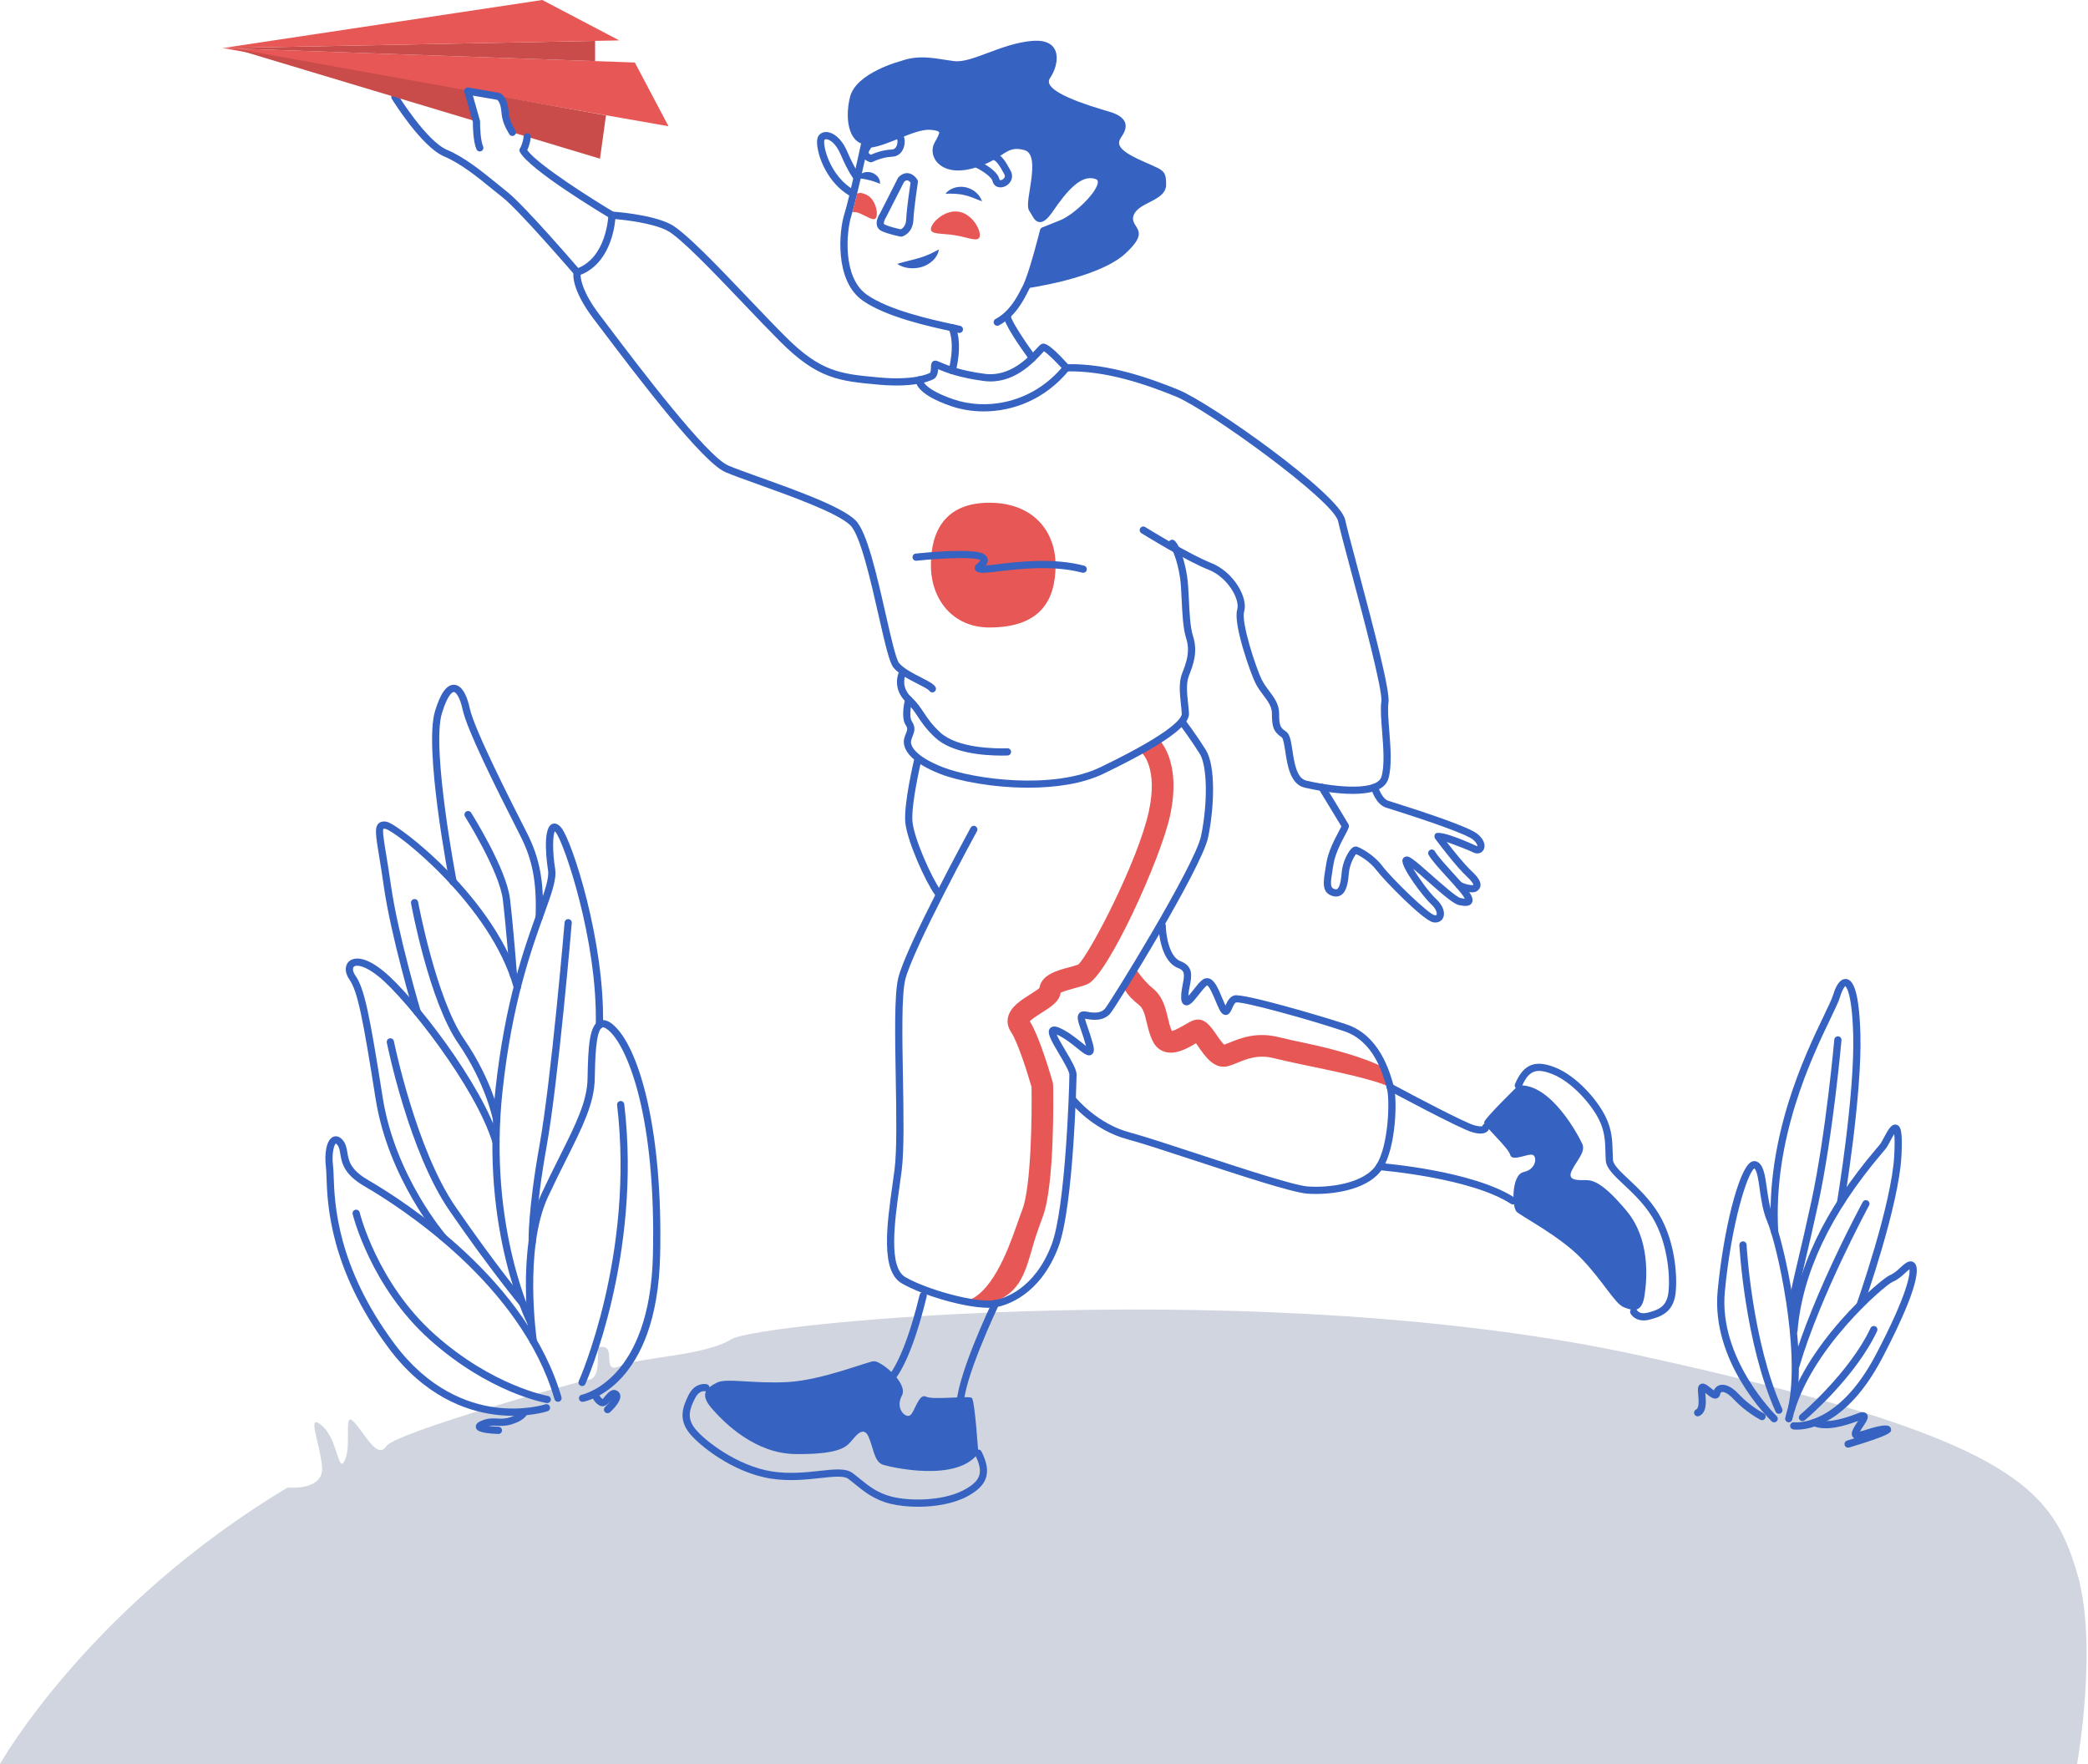 <svg width="567" height="479" viewBox="0 0 567 479" fill="none" xmlns="http://www.w3.org/2000/svg">
<path d="M564.039 427.146C569.827 446.551 564.039 479 564.039 479H0C0 479 23.932 436.4 78.079 403.939C78.079 403.939 88.073 404.938 87.45 398.226C86.824 391.512 83.077 383.396 87.45 387.141C91.822 390.888 91.822 400.684 93.695 396.41C95.569 392.135 93.07 382.748 96.195 386.192C99.316 389.638 102.44 396.337 104.939 392.675C107.437 389.014 156.16 375.278 159.905 374.654C163.653 374.03 161.682 366.022 162.73 365.823C168.026 364.82 162.767 373.406 168.52 370.907C174.272 368.411 191.138 368.254 198.633 363.648C206.129 359.046 344.173 345.934 445.364 368.099C546.553 390.264 557.118 403.939 564.039 427.146Z" fill="#D0D5DF"/>
<path d="M254.65 243.339C254.345 243.339 254.044 243.199 253.852 242.931C251.205 239.222 246.343 228.37 245.842 223.363C245.342 218.36 248.192 206.406 248.312 205.901C248.436 205.375 248.955 205.057 249.491 205.177C250.018 205.302 250.343 205.831 250.216 206.357C250.188 206.479 247.323 218.494 247.79 223.167C248.257 227.817 252.972 238.327 255.448 241.79C255.76 242.233 255.661 242.842 255.219 243.158C255.045 243.281 254.847 243.339 254.65 243.339Z" fill="#3662C1"/>
<path d="M282.194 268.869V268.876V268.869ZM268.561 353.879L262.117 353.414C269.104 351.544 273.436 340.296 276.141 332.566C276.648 331.119 277.133 329.732 277.622 328.461C280.031 322.184 280.243 302.66 280.116 295.158C279.105 291.621 276.418 283.018 274.535 280.215C273.715 279.001 273.434 277.643 273.718 276.295C274.315 273.456 277.211 271.624 279.764 270.007C280.581 269.491 281.761 268.744 282.253 268.288C282.825 264.666 287.045 263.536 290.166 262.701C291.144 262.437 292.072 262.189 292.812 261.915C295.841 259.132 309.085 233.801 311.998 220.202C314.458 208.711 310.292 204.667 310.248 204.626L314.071 200.166C314.786 200.761 320.96 206.422 317.742 221.433C315.241 233.105 300.758 265.05 295.24 267.275C294.135 267.718 292.889 268.054 291.685 268.374C290.543 268.682 288.711 269.172 288.016 269.606C287.652 271.97 285.342 273.431 282.908 274.97C281.954 275.573 280.295 276.625 279.654 277.317C282.426 281.804 285.52 292.671 285.875 293.929L285.983 294.666C286.036 297.434 286.413 321.954 283.107 330.566C282.639 331.787 282.172 333.119 281.687 334.504C278.657 343.161 278.547 351.202 268.561 353.879Z" fill="#E75755"/>
<path d="M377.542 295.24C372.911 292.963 360.891 290.611 353.696 289.084C350.619 288.433 347.961 287.87 345.969 287.361C341.705 286.274 338.751 287.476 336.142 288.539C335.187 288.928 334.285 289.295 333.376 289.525C329.719 290.433 327.238 286.847 325.434 284.221C325.243 283.944 325.011 283.606 324.786 283.293C324.766 283.301 324.748 283.313 324.731 283.322C322.443 284.659 319.31 286.485 316.349 285.618C314.939 285.203 313.818 284.252 313.105 282.86C312.202 281.095 311.772 279.269 311.393 277.656C310.839 275.305 310.44 273.816 309.283 272.891C305.293 269.699 305.305 268.197 305.217 267.737L308.216 262.849C308.223 262.873 310.627 266.442 312.954 268.302C315.751 270.542 316.474 273.604 317.112 276.31C317.419 277.624 317.714 278.868 318.221 279.947C319.151 279.778 321.016 278.689 321.768 278.249C322.847 277.618 323.627 277.165 324.45 276.961C327.094 276.295 328.723 278.635 330.275 280.892C330.831 281.702 331.807 283.122 332.434 283.678C332.86 283.531 333.366 283.327 333.922 283.098C336.856 281.903 341.28 280.096 347.425 281.67C349.298 282.146 351.901 282.698 354.915 283.337C362.832 285.016 370.459 287.231 375.746 289.828L377.542 295.24Z" fill="#E75755"/>
<path d="M410.836 327.064C410.654 327.064 410.466 327.012 410.3 326.906C399.381 319.782 374.774 317.778 374.528 317.756C373.988 317.716 373.586 317.244 373.628 316.705C373.672 316.167 374.156 315.726 374.68 315.807C375.711 315.888 400.029 317.87 411.371 325.265C411.826 325.56 411.951 326.167 411.656 326.62C411.469 326.907 411.154 327.064 410.836 327.064Z" fill="#3662C1"/>
<path d="M402.513 306.009V306.011V306.009ZM402.048 307.816C401.417 307.816 400.668 307.691 399.796 307.443C396.306 306.445 377.862 296.523 377.078 296.102C376.601 295.845 376.423 295.252 376.68 294.773C376.937 294.3 377.536 294.124 378.008 294.376C384.58 297.917 397.702 304.808 400.335 305.559C401.806 305.978 402.381 305.848 402.538 305.791C402.636 305.355 403.027 305.032 403.492 305.032C404.033 305.032 404.471 305.47 404.471 306.011C404.471 306.393 404.286 306.939 403.766 307.329C403.336 307.654 402.766 307.816 402.048 307.816Z" fill="#3662C1"/>
<path d="M412.305 294.749C412.305 294.749 403.002 303.807 403.002 304.788C403.002 305.767 409.611 311.641 410.102 313.599C410.59 315.56 414.998 313.11 416.221 313.599C417.447 314.089 417.202 317.518 413.774 318.25C410.347 318.986 410.59 327.8 411.816 329.024C413.04 330.246 423.566 335.633 429.441 341.753C435.317 347.873 438.499 353.992 440.947 354.973C443.396 355.952 445.844 356.686 446.58 351.789C447.312 346.894 448.047 336.367 441.681 328.779C435.317 321.19 432.625 320.455 430.666 320.455C428.708 320.455 425.524 320.7 426.75 318.007C427.974 315.313 430.666 312.866 429.687 310.662C428.708 308.458 421.119 294.015 412.305 294.749Z" fill="#3662C1"/>
<path d="M446.328 358.56C444.311 358.56 443.141 357.388 442.765 356.634C442.524 356.15 442.718 355.563 443.202 355.32C443.687 355.083 444.262 355.273 444.51 355.743C444.586 355.881 445.256 356.98 447.32 356.47C450.132 355.768 452.332 354.963 452.961 351.61C453.666 347.84 453.137 337.784 448.682 330.514C446.421 326.823 443.379 323.97 440.938 321.676C438.293 319.192 436.203 317.232 436.054 315.137C436 314.38 435.982 313.611 435.961 312.823C435.895 310.087 435.824 307.255 434.196 304C431.985 299.575 426.714 293.779 421.726 291.738C417.146 289.866 415.078 290.69 413.208 295.13C412.995 295.625 412.425 295.859 411.925 295.652C411.428 295.443 411.193 294.868 411.404 294.369C413.692 288.933 416.901 287.65 422.469 289.926C428.086 292.225 433.608 298.442 435.948 303.124C437.771 306.771 437.848 309.962 437.918 312.775C437.938 313.531 437.957 314.272 438.009 314.999C438.102 316.326 440.038 318.144 442.277 320.249C444.806 322.621 447.953 325.577 450.352 329.489C455.364 337.669 455.565 348.354 454.885 351.97C454.045 356.451 450.922 357.589 447.796 358.372C447.265 358.504 446.776 358.56 446.328 358.56Z" fill="#3662C1"/>
<path d="M272.054 205.174C267.247 205.174 258.541 204.54 253.983 200.321C251.529 198.049 250.322 196.229 249.258 194.626C248.339 193.24 247.544 192.045 246.092 190.689C242.331 187.173 243.878 183.093 243.948 182.923C244.144 182.417 244.713 182.174 245.217 182.37C245.718 182.567 245.965 183.134 245.772 183.634C245.725 183.758 244.664 186.674 247.431 189.256C249.049 190.77 249.943 192.117 250.888 193.543C251.942 195.13 253.034 196.77 255.315 198.884C260.019 203.24 270.451 203.292 273.552 203.192C274.095 203.169 274.545 203.601 274.558 204.142C274.573 204.683 274.149 205.133 273.608 205.15C273.157 205.164 272.634 205.174 272.054 205.174Z" fill="#3662C1"/>
<path d="M279.248 213.89C269.639 213.89 260.26 212.097 255.269 210.141C244.901 206.075 245.207 201.721 245.547 200.483C245.682 199.991 245.849 199.568 246.005 199.179C246.404 198.172 246.553 197.795 245.944 196.878C244.544 194.778 245.679 190.235 245.812 189.723C245.948 189.202 246.478 188.882 247.006 189.024C247.528 189.161 247.843 189.696 247.706 190.22C247.256 191.943 246.918 194.812 247.574 195.793C248.753 197.563 248.281 198.752 247.826 199.901C247.694 200.233 247.55 200.588 247.439 201.004C246.982 202.652 248.945 205.559 255.984 208.317C264.459 211.644 286.008 214.493 298.779 208.347C319.49 198.373 320.954 194.68 320.91 193.784C320.868 192.935 320.77 192.022 320.669 191.084C320.381 188.377 320.051 185.31 320.978 182.927C322.133 179.95 323.279 176.992 322.097 173.296C321.259 170.672 321.071 166.753 320.89 162.96C320.778 160.656 320.675 158.478 320.43 156.821C319.737 152.153 318.268 148.786 317.671 148.291C317.256 147.946 317.199 147.327 317.546 146.913C317.894 146.497 318.513 146.444 318.925 146.786C320.352 147.976 321.796 152.677 322.366 156.533C322.625 158.287 322.733 160.512 322.846 162.867C323.02 166.531 323.201 170.32 323.962 172.701C325.357 177.057 324.023 180.487 322.848 183.516C322.05 185.575 322.336 188.27 322.616 190.876C322.721 191.853 322.821 192.805 322.865 193.688C322.973 195.882 320.685 199.972 299.628 210.111C293.91 212.865 286.516 213.89 279.248 213.89Z" fill="#3662C1"/>
<path d="M367.355 215.578C362.362 215.578 356.832 214.462 354.314 213.886C350.381 212.986 349.595 207.821 349.022 204.052C348.811 202.667 348.493 200.577 348.105 200.249C345.765 198.69 345.392 197.322 345.392 193.738C345.392 191.881 344.328 190.466 343.099 188.828C342.34 187.816 341.555 186.773 340.926 185.515C339.557 182.776 334.809 169.397 335.967 165.538C336.772 162.84 333.488 156.763 328.076 154.653C322.197 152.362 310.447 145.089 309.95 144.78C309.49 144.496 309.348 143.892 309.634 143.432C309.921 142.972 310.53 142.835 310.983 143.116C311.103 143.19 323.074 150.603 328.786 152.828C334.959 155.234 338.992 162.253 337.844 166.098C337.005 168.891 340.957 181.2 342.678 184.638C343.226 185.738 343.958 186.711 344.665 187.651C345.983 189.409 347.35 191.23 347.35 193.738C347.35 197.077 347.676 197.61 349.199 198.624C350.285 199.348 350.569 201.198 350.958 203.756C351.474 207.149 352.116 211.375 354.75 211.977C363.81 214.055 374.049 214.603 375.137 210.91C376.045 207.824 375.652 202.919 375.307 198.59C375.059 195.447 374.82 192.478 375.105 190.486C375.532 187.497 369.975 166.684 366.652 154.25C365.039 148.211 363.766 143.441 363.367 141.539C362.19 135.957 327.993 111.212 319.236 107.644C311.69 104.572 300.441 100.551 289.606 100.861C289.317 100.889 289.036 100.751 288.844 100.534C286.911 98.367 284.444 95.942 283.48 95.382C283.328 95.545 283.097 95.793 282.883 96.022C280.543 98.548 275.082 104.465 267.257 103.466C260.507 102.607 256.593 101.036 254.745 100.247C254.714 101.025 254.577 101.993 253.874 102.697C253.825 102.746 253.773 102.788 253.717 102.825C253.549 102.934 249.539 105.441 238.567 104.449C227.921 103.481 222.058 102.947 211.85 92.741C208.999 89.891 205.674 86.401 202.152 82.706C193.946 74.1 184.648 64.346 181.096 62.569C177.038 60.541 169.728 59.723 167.099 59.486C166.808 62.574 165.303 71.609 157.654 74.636C157.671 75.848 158.197 79.439 162.891 85.579C163.579 86.48 164.453 87.635 165.472 88.979C173.372 99.423 191.876 123.885 197.75 126.402C199.647 127.214 202.796 128.343 206.438 129.65C216.336 133.201 228.655 137.621 232.331 141.297C235.436 144.401 238.115 156.213 240.483 166.634C241.864 172.726 243.296 179.028 244.142 180.042C245.405 181.56 248.01 182.886 250.102 183.951C252.229 185.033 253.46 185.684 253.996 186.491C254.297 186.941 254.175 187.549 253.725 187.85C253.277 188.144 252.667 188.028 252.366 187.576C252.087 187.157 250.494 186.347 249.214 185.696C246.962 184.548 244.158 183.123 242.637 181.298C241.544 179.983 240.437 175.276 238.572 167.068C236.494 157.918 233.65 145.387 230.945 142.682C227.58 139.315 214.978 134.796 205.775 131.493C202.104 130.176 198.932 129.038 196.978 128.201C190.629 125.479 172.581 101.623 163.908 90.161C162.892 88.819 162.023 87.667 161.333 86.768C154.869 78.314 155.666 74.144 155.776 73.696C155.858 73.373 156.099 73.112 156.411 73.006C164.786 70.165 165.209 58.519 165.212 58.402C165.221 58.137 165.336 57.885 165.533 57.706C165.73 57.526 165.983 57.442 166.255 57.452C166.675 57.479 176.632 58.149 181.97 60.817C185.832 62.746 194.849 72.206 203.57 81.355C207.084 85.04 210.401 88.521 213.237 91.356C222.942 101.062 228.222 101.542 238.744 102.499C248.008 103.344 251.894 101.579 252.553 101.236C252.782 100.903 252.794 100.22 252.8 99.757C252.809 99.207 252.827 97.925 253.996 97.925C254.305 97.925 254.571 98.039 255.206 98.313C256.826 99.013 260.617 100.648 267.504 101.523C274.319 102.382 279.312 96.994 281.446 94.691C282.146 93.937 282.444 93.624 282.774 93.458C283.342 93.174 284.385 92.652 290.002 98.892C301.033 98.691 312.368 102.732 319.975 105.832C328.796 109.425 363.828 134.236 365.281 141.136C365.671 142.986 366.94 147.734 368.546 153.743C373.458 172.146 377.49 187.632 377.044 190.764C376.79 192.539 377.019 195.403 377.26 198.435C377.617 202.932 378.025 208.029 377.013 211.463C376.08 214.635 371.944 215.578 367.355 215.578Z" fill="#3662C1"/>
<path d="M267.127 111.716C263.957 111.716 260.93 111.2 258.245 110.274C248.47 106.904 248.579 103.605 248.7 102.978C248.805 102.445 249.323 102.1 249.847 102.203C250.352 102.3 250.69 102.768 250.635 103.27C250.652 103.439 251.025 105.713 258.884 108.424C267.614 111.433 280.253 109.766 288.815 99.265C289.157 98.844 289.776 98.784 290.195 99.123C290.614 99.466 290.677 100.083 290.335 100.501C283.797 108.517 275.021 111.716 267.127 111.716Z" fill="#3662C1"/>
<path d="M181.531 34.273L60.434 13.057L172.392 16.975L181.531 34.273Z" fill="#E75755"/>
<path d="M161.599 16.597V11.1L60.434 13.058L161.599 16.597Z" fill="#C94C4A"/>
<path d="M168.16 10.972L147.259 7.9155e-05L60.434 13.057L168.16 10.972Z" fill="#E75755"/>
<path d="M156.727 74.912C156.451 74.912 156.179 74.797 155.986 74.571C155.836 74.398 140.98 57.14 136.538 53.648C135.634 52.94 134.688 52.167 133.703 51.366C129.712 48.112 125.191 44.423 120.602 42.479C114.514 39.898 106.734 27.391 106.406 26.859C106.122 26.399 106.264 25.795 106.726 25.511C107.18 25.227 107.787 25.367 108.073 25.831C108.151 25.954 115.851 38.336 121.366 40.675C126.211 42.731 130.849 46.511 134.94 49.847C135.916 50.642 136.853 51.408 137.745 52.11C142.338 55.718 156.852 72.579 157.467 73.294C157.822 73.705 157.775 74.322 157.366 74.675C157.18 74.834 156.953 74.912 156.727 74.912Z" fill="#3662C1"/>
<path d="M127.06 24.584L63.045 13.058L129.39 33.003L127.06 24.584Z" fill="#C94C4A"/>
<path d="M139.147 35.937L162.926 43.088L164.558 31.337L136.289 26.246C136.289 26.246 136.915 29.908 137.271 31.357C137.628 32.806 139.147 35.937 139.147 35.937Z" fill="#C94C4A"/>
<path d="M258.562 101.6C258.472 101.6 258.383 101.588 258.291 101.562C257.771 101.412 257.471 100.867 257.62 100.348C257.64 100.284 259.462 93.834 257.654 89.365C257.451 88.864 257.693 88.293 258.195 88.09C258.694 87.885 259.267 88.129 259.472 88.631C261.534 93.732 259.587 100.602 259.504 100.893C259.379 101.321 258.986 101.6 258.562 101.6Z" fill="#3662C1"/>
<path d="M280.367 98.186C280.064 98.186 279.767 98.046 279.574 97.784C276.897 94.1 272.434 87.648 272.604 85.835C272.657 85.296 273.167 84.888 273.673 84.954C274.211 85.005 274.606 85.483 274.556 86.021C274.623 87.037 278.035 92.331 281.158 96.633C281.474 97.071 281.381 97.683 280.942 98.001C280.768 98.126 280.566 98.186 280.367 98.186Z" fill="#3662C1"/>
<path d="M389.779 250.496C389.554 250.496 389.321 250.471 389.081 250.417C386.375 249.816 375.798 238.976 373.821 236.339C371.978 233.882 369.257 232.376 368.253 231.917C367.641 232.592 366.457 234.934 366.288 237.054C366.089 239.556 365.707 242.01 364.244 243.007C363.778 243.329 362.976 243.636 361.855 243.298C358.852 242.39 359.314 239.599 359.953 235.733L360.173 234.374C360.675 231.19 362.474 227.81 363.548 225.791C363.818 225.282 364.116 224.721 364.261 224.398C363.487 223.083 360.296 217.851 358.128 214.306C357.846 213.844 357.992 213.242 358.453 212.96C358.908 212.681 359.517 212.823 359.801 213.284C360.82 214.953 365.928 223.306 366.178 223.808C366.491 224.43 366.209 224.958 365.277 226.711C364.259 228.62 362.558 231.819 362.109 234.68L361.884 236.051C361.219 240.074 361.191 241.051 362.421 241.425C362.886 241.563 363.066 241.443 363.14 241.391C364.029 240.786 364.261 237.859 364.337 236.897C364.56 234.105 366.162 230.911 367.342 230.13C367.876 229.778 368.326 229.853 368.549 229.925C369.587 230.272 373.131 232.154 375.388 235.165C377.982 238.623 387.86 248.139 389.505 248.504C389.689 248.543 390.007 248.587 390.095 248.413C390.266 248.083 390.137 246.9 388.634 245.534C386.7 243.777 380.295 235.456 380.855 233.436C380.975 232.993 381.313 232.676 381.758 232.589C382.674 232.408 383.594 233.069 388.814 237.685C391.495 240.057 395.55 243.641 396.583 243.849C397.148 243.963 397.523 244.01 397.768 244.027C397.648 243.794 397.438 243.445 397.07 242.936C396.253 241.814 394.64 240.045 393.081 238.334C390.826 235.855 388.692 233.513 387.941 232.122C387.686 231.647 387.862 231.05 388.338 230.795C388.812 230.543 389.407 230.713 389.667 231.192C390.303 232.374 392.549 234.839 394.53 237.013C396.197 238.845 397.775 240.576 398.652 241.787C399.54 243.006 400.276 244.269 399.65 245.248C399.014 246.237 397.596 246.049 396.202 245.769C394.752 245.478 391.952 243.077 387.515 239.152C386.333 238.106 384.904 236.844 383.758 235.894C385.287 238.468 388.208 242.5 389.952 244.084C391.82 245.784 392.574 247.885 391.833 249.316C391.438 250.075 390.685 250.496 389.779 250.496Z" fill="#3662C1"/>
<path d="M399.687 242.309C398.319 242.309 396.599 241.686 395.722 241.193C395.252 240.927 395.084 240.329 395.351 239.857C395.617 239.385 396.216 239.219 396.687 239.485C397.944 240.195 399.65 240.455 400.023 240.322C400.064 240.276 400.094 240.237 400.101 240.225C400.087 240.227 400.06 239.642 398.236 237.934C395.576 235.444 391.407 229.998 389.733 227.769C389.462 227.407 389.445 226.777 389.738 226.428C390.913 225.017 400.894 229.685 400.992 229.734C401.099 229.788 401.165 229.79 401.187 229.788C401.205 229.722 401.219 228.992 399.935 227.94C398.387 226.674 389.67 223.473 376.615 219.376L376.382 219.303C373.616 218.434 372.444 214.505 372.319 214.058C372.175 213.537 372.476 212.998 372.997 212.851C373.53 212.709 374.059 213.01 374.206 213.529C374.468 214.456 375.476 216.966 376.967 217.437L377.202 217.509C386.877 220.544 398.89 224.555 401.175 226.425C403.347 228.202 403.405 229.933 402.795 230.877C402.233 231.744 401.131 231.991 400.118 231.486C399.109 230.982 395.357 229.49 392.851 228.628C394.746 231.08 397.641 234.695 399.575 236.504C401.345 238.166 402.084 239.314 402.045 240.342C402.01 241.226 401.4 241.715 401.166 241.901C400.801 242.192 400.279 242.309 399.687 242.309Z" fill="#3662C1"/>
<path d="M244.556 16.597C244.556 16.597 232.453 19.72 230.82 26.345C229.188 32.969 230.82 39.824 236.043 39.171C241.266 38.517 248.119 33.948 252.691 34.275C257.261 34.601 256.28 36.319 254.649 39.214C253.017 42.108 255.954 47.005 264.114 44.719C272.275 42.435 272.602 38.191 278.477 39.824C284.351 41.456 278.991 54.839 280.366 56.797C281.741 58.756 281.991 61.367 285.129 56.797C288.269 52.226 292.839 46.024 297.734 47.658C302.631 49.289 293.164 58.756 288.269 60.714L283.372 62.672C283.372 62.672 281.414 76.375 278.477 78.336C278.477 78.336 298.062 75.729 305.568 68.874C313.075 62.02 306.547 62.02 307.854 58.428C309.159 54.839 316.666 54.578 316.666 50.138C316.666 45.698 315.686 46.352 308.833 43.087C301.978 39.824 303.936 38.191 304.915 36.559C305.894 34.927 306.873 31.99 301.326 30.357C295.776 28.725 282.644 24.808 285.129 21.218C287.616 17.627 288.783 10.446 280.366 11.1C271.947 11.751 263.894 17.199 259.107 16.597C254.321 15.995 249.857 14.659 244.556 16.597Z" fill="#3662C1"/>
<path d="M235.364 38.465C235.35 38.478 235.337 38.492 235.323 38.507C235.335 38.492 235.35 38.478 235.364 38.465ZM235.323 38.507C235.323 38.507 235.323 38.509 235.321 38.509C235.323 38.509 235.323 38.507 235.323 38.507ZM235.321 38.509C235.321 38.51 235.321 38.51 235.318 38.51C235.321 38.51 235.321 38.51 235.321 38.509ZM260.525 90.417C260.449 90.417 260.373 90.409 260.297 90.39C259.74 90.256 258.991 90.094 258.09 89.896C252.392 88.653 240.536 86.067 234.222 81.586C226.495 76.104 227.895 62.476 229.28 58.131C230.602 53.981 233.8 39.104 233.83 38.953C233.886 38.695 234.045 38.47 234.27 38.328C234.495 38.187 234.767 38.147 235.022 38.208C235.34 38.287 235.516 38.292 235.604 38.296C235.702 38.246 235.81 38.213 235.923 38.199C238.147 37.92 240.801 36.845 243.368 35.802C246.792 34.413 250.037 33.096 252.759 33.297C254.257 33.404 256.061 33.688 256.734 34.938C257.441 36.255 256.59 37.763 255.513 39.675C254.998 40.587 255.126 41.74 255.828 42.633C257.189 44.374 260.188 44.802 263.851 43.777C267.183 42.844 269.179 41.554 270.78 40.516C273.105 39.014 274.939 37.825 278.737 38.881C283.436 40.186 282.36 46.91 281.574 51.819C281.309 53.483 280.942 55.76 281.18 56.255C281.429 56.605 281.652 56.999 281.863 57.37C282.068 57.732 282.377 58.278 282.536 58.376C282.494 58.342 283.004 58.159 284.322 56.242C287.073 52.236 292.194 44.771 298.044 46.729C299.319 47.154 300.043 48.069 300.078 49.303C300.193 53.173 292.919 59.908 288.632 61.622L284.202 63.394C283.61 65.753 281.065 75.668 279.332 78.809C279.241 78.974 279.132 79.192 279.001 79.449C277.908 81.589 275.639 86.043 271.26 88.346C270.787 88.598 270.195 88.415 269.939 87.937C269.688 87.456 269.87 86.865 270.35 86.614C274.175 84.599 276.258 80.519 277.254 78.558C277.398 78.279 277.519 78.043 277.617 77.863C279.425 74.591 282.389 62.559 282.421 62.439C282.496 62.131 282.715 61.881 283.008 61.763L287.904 59.805C291.67 58.298 298.2 52.012 298.12 49.362C298.114 49.097 298.053 48.796 297.426 48.586C293.518 47.284 289.592 52.029 285.936 57.351C284.438 59.531 283.38 60.344 282.375 60.313C281.254 60.266 280.673 59.242 280.159 58.335C279.98 58.019 279.787 57.679 279.564 57.358C278.894 56.404 279.129 54.697 279.641 51.509C280.308 47.33 281.226 41.605 278.214 40.768C275.264 39.944 274.05 40.732 271.843 42.161C270.131 43.268 267.998 44.648 264.378 45.663C257.972 47.458 255.182 44.988 254.284 43.842C253.094 42.321 252.903 40.316 253.795 38.732C254.396 37.667 255.204 36.231 255.008 35.864C254.984 35.819 254.702 35.401 252.619 35.25C250.343 35.083 247.167 36.373 244.105 37.616C241.491 38.676 238.791 39.772 236.361 40.117C236.138 40.211 235.915 40.259 235.553 40.254C234.835 43.573 232.32 55.036 231.147 58.726C229.928 62.547 228.602 75.198 235.354 79.99C241.343 84.239 252.938 86.768 258.508 87.984C259.424 88.183 260.188 88.349 260.752 88.486C261.277 88.611 261.604 89.14 261.475 89.666C261.37 90.116 260.968 90.417 260.525 90.417Z" fill="#3662C1"/>
<path d="M231.745 53.582C231.59 53.582 231.433 53.547 231.287 53.469C226.216 50.792 223.31 45.493 222.277 41.427C221.966 40.196 221.548 37.972 222.253 36.914C222.762 36.148 223.631 35.759 224.632 35.861C226.238 36.011 228.514 37.492 230.085 41.195C231.953 45.601 233.521 47.641 233.538 47.661C233.867 48.087 233.791 48.702 233.367 49.035C232.939 49.365 232.325 49.291 231.992 48.868C231.925 48.778 230.264 46.636 228.283 41.959C226.962 38.845 225.251 37.884 224.449 37.81C224.055 37.771 223.92 37.944 223.883 38.001C223.325 39.232 225.317 48.1 232.204 51.737C232.68 51.991 232.863 52.581 232.613 53.06C232.435 53.393 232.095 53.582 231.745 53.582Z" fill="#3662C1"/>
<path d="M271.672 50.882C271.498 50.882 271.327 50.865 271.158 50.829C270.32 50.65 269.726 50.052 269.523 49.183C269.261 48.038 266.811 46.396 265.156 45.595C264.671 45.36 264.466 44.773 264.701 44.288C264.939 43.801 265.523 43.598 266.01 43.831C266.815 44.222 270.867 46.288 271.432 48.741C271.468 48.892 271.508 48.9 271.566 48.912C271.85 48.978 272.372 48.768 272.665 48.378C272.91 48.051 272.927 47.698 272.712 47.297C271.442 44.913 270.55 43.569 269.466 43.287C268.942 43.151 268.627 42.617 268.762 42.093C268.899 41.571 269.43 41.249 269.958 41.393C271.923 41.902 273.104 43.865 274.442 46.376C275.017 47.455 274.941 48.613 274.231 49.556C273.608 50.38 272.614 50.882 271.672 50.882Z" fill="#3662C1"/>
<path d="M236.532 44.065C236.427 44.065 236.324 44.048 236.221 44.015C234.997 43.607 234.251 42.939 234.011 42.03C233.642 40.638 234.703 39.406 234.824 39.269C235.186 38.868 235.805 38.834 236.207 39.194C236.606 39.554 236.642 40.168 236.287 40.572C236.114 40.767 235.829 41.25 235.905 41.531C235.949 41.695 236.16 41.867 236.488 42.02C237.386 41.605 239.625 40.699 242.203 40.597C242.786 40.576 243.218 40.244 243.488 39.615C243.799 38.885 243.737 38.097 243.612 37.776C243.17 37.835 242.717 37.581 242.558 37.148C242.379 36.651 242.595 36.11 243.086 35.914C243.754 35.647 244.437 35.784 244.929 36.272C245.849 37.184 245.828 39 245.345 40.246C244.797 41.659 243.681 42.5 242.281 42.554C239.437 42.667 237.016 43.939 236.99 43.95C236.848 44.028 236.691 44.065 236.532 44.065Z" fill="#3662C1"/>
<path d="M238.981 49.902C237.635 49.393 236.817 49.086 235.951 48.896C235.525 48.788 235.087 48.69 234.575 48.607C234.057 48.513 233.491 48.455 232.766 48.262C233.484 47.006 235.021 46.47 236.472 46.806C237.907 47.167 239.076 48.428 238.981 49.902Z" fill="#3662C1"/>
<path d="M256.77 52.602C257.375 51.78 258.283 51.254 259.248 50.97C260.221 50.671 261.287 50.646 262.3 50.865C263.294 51.129 264.272 51.54 265.011 52.238C265.782 52.883 266.353 53.726 266.671 54.675C265.702 54.345 264.921 53.958 264.13 53.669C263.354 53.353 262.589 53.141 261.834 52.967C261.078 52.763 260.295 52.698 259.47 52.631C258.636 52.582 257.774 52.582 256.77 52.602Z" fill="#3662C1"/>
<path d="M245.501 49.393L240.678 58.871C240.3 59.458 239.914 60.349 240.031 60.767C240.043 60.816 240.063 60.885 240.225 60.961C241.556 61.59 243.842 62.104 244.62 62.267C245.039 62.069 246.01 61.408 246.082 59.573C246.191 56.871 247.024 51.139 247.259 49.574C247.051 49.325 246.72 49.011 246.378 48.972C246.103 48.944 245.825 49.081 245.501 49.393ZM244.699 64.262C244.637 64.262 244.574 64.257 244.512 64.245C244.378 64.219 241.225 63.599 239.388 62.733C238.751 62.431 238.32 61.932 238.141 61.286C237.743 59.844 238.781 58.197 238.994 57.882L243.828 48.366C243.871 48.278 243.928 48.197 243.994 48.128C245.009 47.081 245.981 46.956 246.613 47.027C248.137 47.21 249.033 48.669 249.129 48.833C249.244 49.027 249.286 49.254 249.254 49.477C249.242 49.548 248.159 56.68 248.04 59.651C247.892 63.384 245.078 64.196 244.958 64.228C244.873 64.252 244.785 64.262 244.699 64.262Z" fill="#3662C1"/>
<path d="M232.765 52.544C233.722 52.243 234.138 52.427 235.078 52.795C237.616 53.791 238.502 57.594 237.959 58.974C237.418 60.355 235.656 58.791 233.117 57.795C232.295 57.474 232.207 57.733 231.514 57.532L232.765 52.544Z" fill="#E75755"/>
<path d="M252.807 62.009C252.523 63.774 255.646 63.286 259.305 63.876C262.962 64.466 265.772 65.913 266.058 64.146C266.342 62.381 263.994 58.071 260.335 57.481C256.676 56.891 253.093 60.244 252.807 62.009Z" fill="#E75755"/>
<path d="M243.656 71.648C245.864 70.97 247.738 70.624 249.54 70.066C250.455 69.832 251.29 69.471 252.178 69.122C253.078 68.764 253.899 68.255 254.975 67.732C254.77 68.867 254.187 69.966 253.309 70.757C252.455 71.576 251.385 72.168 250.269 72.504C249.143 72.808 247.986 72.937 246.855 72.795C245.731 72.663 244.617 72.343 243.656 71.648Z" fill="#3662C1"/>
<path d="M286.636 153.451C286.636 162.804 282.72 170.388 268.669 170.388C258.747 170.388 252.787 162.804 252.787 153.451C252.787 144.097 256.769 136.514 268.669 136.514C280.412 136.514 286.636 144.097 286.636 153.451Z" fill="#E75755"/>
<path d="M266.937 155.541C266.826 155.541 266.721 155.539 266.623 155.534C266.068 155.506 265.037 155.451 264.748 154.601C264.477 153.801 265.133 153.241 265.61 152.834C265.788 152.682 266.134 152.386 266.259 152.2C266.231 152.183 266.183 152.142 266.114 152.095C264.841 151.204 256.349 151.481 248.874 152.266C248.342 152.322 247.856 151.931 247.801 151.393C247.743 150.856 248.134 150.374 248.673 150.318C251.333 150.039 264.722 148.737 267.235 150.489C267.877 150.937 268.219 151.476 268.248 152.092C268.276 152.67 268.018 153.154 267.683 153.553C268.496 153.493 269.605 153.36 270.901 153.206C276.56 152.528 286.028 151.397 294.395 153.608C294.917 153.747 295.228 154.283 295.09 154.807C294.953 155.33 294.422 155.642 293.892 155.504C285.891 153.385 276.653 154.489 271.131 155.15C269.267 155.374 267.866 155.541 266.937 155.541Z" fill="#3662C1"/>
<path d="M130.286 41.128C129.905 41.128 129.545 40.906 129.385 40.534C128.424 38.291 128.406 34.003 128.412 33.135L126.094 24.994C126.001 24.669 126.084 24.321 126.309 24.069C126.532 23.819 126.869 23.701 127.205 23.761L135.397 25.197C135.788 25.265 137.752 25.831 138.116 30.276C138.28 32.275 138.895 33.631 139.976 35.433C140.255 35.898 140.104 36.5 139.639 36.777C139.179 37.053 138.576 36.906 138.297 36.441C137.091 34.432 136.357 32.806 136.165 30.435C135.923 27.517 134.985 27.108 134.974 27.106L128.406 25.958L130.333 32.736C130.36 32.829 130.374 32.924 130.372 33.022C130.348 34.316 130.453 38.051 131.185 39.763C131.398 40.259 131.168 40.835 130.673 41.048C130.544 41.103 130.416 41.128 130.286 41.128Z" fill="#3662C1"/>
<path d="M166.19 59.408C166.017 59.408 165.847 59.364 165.689 59.27C163.457 57.941 143.81 46.137 141.176 41.267C141.005 40.955 141.018 40.574 141.213 40.276C141.218 40.266 142.009 38.98 142.177 37.057C142.224 36.518 142.714 36.115 143.237 36.166C143.774 36.212 144.173 36.687 144.126 37.226C143.988 38.834 143.495 40.084 143.169 40.762C146.04 44.767 160.968 54.178 166.692 57.587C167.155 57.864 167.309 58.465 167.032 58.93C166.849 59.237 166.523 59.408 166.19 59.408Z" fill="#3662C1"/>
<path d="M265.656 394.598C265.656 394.598 264.729 380.31 263.909 379.609C263.086 378.907 253.428 380.238 251.434 379.245C249.441 378.251 248.336 383.7 247.048 384.373C245.76 385.05 243.064 382.388 244.904 378.99C246.744 375.591 239.182 369.482 237.278 369.629C235.375 369.778 223.317 374.742 213.979 375.282C204.637 375.823 197.226 374.103 194.653 375.454C192.076 376.805 189.707 378.33 193.285 382.453C196.863 386.578 205.161 394.736 216.082 394.84C227.005 394.941 229.55 393.211 230.953 391.569C232.356 389.928 234.431 387.085 235.813 390.041C237.192 392.997 237.314 397.007 239.862 397.765C242.412 398.522 259.956 402.512 265.656 394.598Z" fill="#3662C1"/>
<path d="M249.316 409.15C246.514 409.15 243.856 408.848 241.717 408.317C237.375 407.236 234.655 405.025 232.254 403.072C231.606 402.546 230.972 402.029 230.325 401.55C229.109 400.656 226.177 400.979 222.794 401.351C218.998 401.767 214.272 402.284 209.289 401.496C198.867 399.839 189.797 392.374 187.259 389.222C184.143 385.355 185.415 381.955 186.989 378.803C188.441 375.885 190.856 375.621 191.933 375.882C192.457 376.012 192.778 376.544 192.646 377.067C192.516 377.586 192 377.911 191.475 377.787C191.299 377.753 189.818 377.515 188.74 379.676C187.296 382.567 186.385 385.019 188.784 387.993C191.442 391.297 200.277 398.081 209.597 399.56C214.318 400.311 218.9 399.807 222.579 399.403C226.529 398.97 229.655 398.623 231.486 399.974C232.161 400.471 232.819 401.006 233.49 401.554C235.842 403.466 238.273 405.441 242.189 406.416C247.497 407.735 256.166 407.47 261.471 404.744C266.392 402.211 267.195 399.853 264.78 395.034C264.539 394.552 264.733 393.963 265.217 393.72C265.692 393.478 266.285 393.671 266.532 394.16C269.413 399.907 268.209 403.479 262.367 406.484C258.709 408.364 253.831 409.15 249.316 409.15Z" fill="#3662C1"/>
<path d="M240.855 376.317C240.497 376.317 240.15 376.121 239.978 375.778C239.742 375.303 239.925 374.731 240.387 374.478C240.529 374.386 244.94 371.375 249.751 351.552C249.879 351.028 250.403 350.715 250.934 350.832C251.458 350.958 251.781 351.488 251.656 352.015C246.551 373.042 241.815 375.95 241.295 376.213C241.153 376.284 241.004 376.317 240.855 376.317Z" fill="#3662C1"/>
<path d="M260.718 383.142C260.204 383.142 259.775 382.743 259.742 382.223C259.281 374.857 269.017 354.435 269.431 353.571C269.664 353.08 270.254 352.879 270.738 353.109C271.225 353.344 271.431 353.929 271.198 354.416C271.1 354.626 261.268 375.24 261.697 382.102C261.733 382.639 261.32 383.106 260.781 383.14C260.759 383.142 260.738 383.142 260.718 383.142Z" fill="#3662C1"/>
<path d="M268.355 355.122C261.93 355.122 250.39 351.705 244.854 348.475C239.08 345.106 240.825 332.619 242.365 321.603C242.554 320.244 242.74 318.915 242.906 317.635C243.589 312.403 243.41 302.321 243.238 292.568C243.033 281.045 242.839 270.161 243.904 265.638C245.87 257.282 262.86 226.08 263.583 224.756C263.839 224.279 264.435 224.103 264.911 224.365C265.384 224.624 265.56 225.219 265.301 225.693C265.125 226.017 247.717 257.987 245.809 266.087C244.802 270.371 245.003 281.637 245.196 292.533C245.37 302.356 245.549 312.513 244.849 317.888C244.68 319.173 244.494 320.509 244.304 321.874C242.921 331.767 241.2 344.078 245.84 346.785C251.6 350.143 265.154 353.95 270.14 353.031C272.58 352.586 280.906 350.19 285.561 337.979C289.338 328.054 290.391 295.223 290.391 291.812C290.391 290.908 288.778 288.189 287.6 286.206C285.255 282.254 284.174 280.306 285.163 279.204C285.963 278.308 287.339 278.935 287.858 279.17C290.133 280.203 292.231 281.892 293.761 283.125C294.13 283.423 294.544 283.754 294.906 284.03C294.884 283.943 294.86 283.849 294.831 283.747C294.41 282.2 293.937 280.831 293.56 279.73C292.733 277.347 292.282 276.034 293.053 275.151C293.469 274.674 294.12 274.52 294.989 274.695C297.559 275.209 298.955 275.006 299.98 273.984C301.301 272.571 324.504 235.001 326.154 226.986C328.009 217.977 327.847 207.976 325.792 204.689C323.396 200.854 320.483 196.964 320.453 196.925C320.13 196.492 320.218 195.878 320.65 195.554C321.08 195.232 321.694 195.317 322.022 195.75C322.05 195.789 325.011 199.745 327.453 203.653C330.141 207.954 329.777 219.088 328.071 227.38C326.362 235.684 302.817 273.917 301.366 275.367C299.473 277.261 297.018 277.094 294.644 276.622C294.75 277.182 295.097 278.184 295.41 279.091C295.799 280.218 296.284 281.622 296.722 283.232C297.067 284.498 297.329 285.78 296.431 286.366C295.45 287.004 294.417 286.168 292.534 284.65C291.003 283.418 289.096 281.884 287.049 280.952C287.008 280.935 286.971 280.917 286.935 280.903C287.366 281.974 288.487 283.862 289.286 285.21C291.193 288.419 292.349 290.467 292.349 291.812C292.349 292.151 291.588 327.65 287.388 338.674C282.372 351.844 273.189 354.466 270.494 354.958C269.873 355.07 269.155 355.122 268.355 355.122Z" fill="#3662C1"/>
<path d="M357.289 324.209C356.428 324.209 355.637 324.177 354.945 324.123C350.887 323.812 336.782 319.182 324.339 315.099C316.871 312.647 309.814 310.332 306.3 309.406C296.793 306.905 290.854 299.589 290.606 299.279C290.268 298.857 290.335 298.241 290.758 297.903C291.179 297.565 291.793 297.633 292.136 298.055C292.19 298.126 297.934 305.179 306.797 307.512C310.37 308.452 317.451 310.779 324.952 313.239C336.677 317.087 351.271 321.877 355.094 322.173C360.817 322.615 370.506 321.401 373.779 316.257C377.075 311.078 377.48 298.593 376.601 295.509L376.485 295.088C375.435 291.375 372.979 282.676 364.994 280.011C354.986 276.676 337.518 271.886 335.656 272.203C335.271 272.299 334.843 273.251 334.586 273.819C334.195 274.69 333.791 275.589 332.853 275.61C331.862 275.601 331.358 274.58 331.132 274.135C330.78 273.432 330.426 272.59 330.068 271.732C329.524 270.429 328.389 267.722 327.762 267.571C327.141 268.045 326.311 269.1 325.581 270.03C324.013 272.025 322.963 273.329 321.78 272.923C320.748 272.566 320.748 271.252 320.748 270.76C320.748 269.497 320.978 268.298 321.184 267.24C321.717 264.492 321.734 263.546 319.915 262.862C315.578 261.238 314.627 254.052 314.627 251.419C314.627 250.878 315.064 250.44 315.606 250.44C316.147 250.44 316.585 250.878 316.585 251.419C316.585 253.132 317.267 259.78 320.603 261.03C324.125 262.352 323.582 265.145 323.107 267.61C322.929 268.53 322.745 269.48 322.711 270.446C323.139 269.969 323.648 269.318 324.04 268.821C324.923 267.695 325.761 266.633 326.526 266.058C327.214 265.544 327.856 265.568 328.277 265.681C329.838 266.107 330.782 268.363 331.875 270.977C332.182 271.707 332.482 272.429 332.783 273.055C332.789 273.04 332.795 273.029 332.8 273.016C333.254 272.01 333.872 270.63 335.2 270.299C337.692 269.688 359.015 275.956 365.613 278.154C374.584 281.144 377.332 290.89 378.368 294.557L378.483 294.97C379.487 298.481 379.124 311.504 375.431 317.309C371.928 322.814 363.044 324.209 357.289 324.209Z" fill="#3662C1"/>
<path d="M487.977 388.206C487.383 388.206 487.025 388.159 486.945 388.145C486.409 388.062 486.042 387.564 486.125 387.028C486.208 386.493 486.721 386.123 487.238 386.209C487.368 386.224 498.998 387.619 509.361 367.909C518.248 350.998 518.664 345.908 518.538 344.649C518.205 344.877 517.788 345.266 517.402 345.623C516.508 346.454 515.395 347.489 513.926 348.084C511.973 348.867 490.988 366.724 486.693 385.457C486.575 385.986 486.054 386.321 485.522 386.194C484.992 386.072 484.664 385.548 484.785 385.021C489.289 365.373 510.891 347.193 513.192 346.267C514.328 345.809 515.255 344.948 516.07 344.189C516.924 343.396 517.658 342.713 518.545 342.537C519.122 342.429 519.68 342.645 520.042 343.13C522.365 346.25 515.432 360.564 511.094 368.819C501.703 386.683 491.264 388.206 487.977 388.206Z" fill="#3662C1"/>
<path d="M489.473 385.891C489.194 385.891 488.918 385.772 488.724 385.544C488.376 385.128 488.43 384.511 488.842 384.163C488.976 384.051 502.213 372.817 507.95 360.631C508.179 360.141 508.765 359.933 509.252 360.161C509.743 360.391 509.952 360.975 509.722 361.465C503.801 374.045 490.66 385.194 490.104 385.661C489.921 385.816 489.696 385.891 489.473 385.891Z" fill="#3662C1"/>
<path d="M487.155 362.285C487.126 362.285 487.099 362.282 487.072 362.28C486.534 362.238 486.132 361.761 486.177 361.225C487.513 345.144 495.357 328.568 509.489 311.951C510.084 311.254 510.491 310.778 510.659 310.537C510.931 310.143 511.249 309.538 511.589 308.896C512.735 306.742 513.662 305.041 515.003 305.419C516.166 305.744 516.695 307.142 516.34 313.887C515.632 327.463 506.415 353.588 506.024 354.693C505.843 355.206 505.279 355.475 504.773 355.29C504.262 355.109 503.997 354.548 504.176 354.039C504.273 353.772 513.689 327.077 514.385 313.784C514.558 310.48 514.482 308.796 514.375 307.944C514.012 308.514 513.591 309.305 513.319 309.815C512.938 310.536 512.575 311.212 512.27 311.65C512.086 311.917 511.636 312.448 510.982 313.221C497.117 329.519 489.429 345.724 488.129 361.386C488.086 361.898 487.659 362.285 487.155 362.285Z" fill="#3662C1"/>
<path d="M487.648 371.919C487.558 371.919 487.465 371.905 487.372 371.88C486.853 371.728 486.556 371.183 486.708 370.664C492.411 351.159 505.692 326.644 505.826 326.395C506.086 325.923 506.681 325.749 507.155 326.005C507.63 326.262 507.806 326.858 507.549 327.334C507.414 327.575 494.234 351.911 488.588 371.216C488.461 371.642 488.072 371.919 487.648 371.919Z" fill="#3662C1"/>
<path d="M481.777 386.225C481.532 386.225 481.287 386.132 481.099 385.951C480.423 385.3 464.591 369.803 466.434 350.501C468.042 333.674 472.146 317.692 475.394 315.602C476.023 315.2 476.569 315.254 476.917 315.376C478.86 316.045 479.264 318.909 479.775 322.54C480.159 325.258 480.595 328.343 481.704 330.946C484.433 337.36 490.997 366.704 487.475 382.601C487.358 383.13 486.851 383.462 486.307 383.347C485.777 383.23 485.446 382.706 485.561 382.177C488.998 366.672 482.573 337.985 479.903 331.714C478.693 328.872 478.236 325.654 477.837 322.814C477.519 320.558 477.125 317.778 476.388 317.283C474.574 318.438 470.181 331.9 468.386 350.689C466.629 369.059 482.298 384.387 482.455 384.539C482.845 384.914 482.857 385.536 482.482 385.924C482.289 386.125 482.032 386.225 481.777 386.225Z" fill="#3662C1"/>
<path d="M483.058 383.906C482.684 383.906 482.327 383.69 482.165 383.326C473.789 364.634 472.343 338.376 472.329 338.112C472.302 337.573 472.717 337.111 473.256 337.086C473.275 337.084 473.293 337.084 473.307 337.084C473.826 337.084 474.259 337.488 474.286 338.012C474.297 338.271 475.726 364.171 483.95 382.528C484.172 383.022 483.95 383.6 483.457 383.82C483.327 383.879 483.191 383.906 483.058 383.906Z" fill="#3662C1"/>
<path d="M481.908 335.515C481.391 335.515 480.96 335.114 480.931 334.593C479.426 308.8 490.119 286.535 495.259 275.835C496.491 273.272 497.462 271.248 497.788 270.159C498.923 266.356 500.375 265.721 501.368 265.849C502.842 266.044 504.842 267.822 505.196 280.93C505.641 297.463 500.835 326.379 500.788 326.67C500.698 327.203 500.196 327.564 499.66 327.471C499.129 327.382 498.767 326.878 498.857 326.344C498.904 326.056 503.679 297.324 503.238 280.984C502.91 268.784 501.097 267.792 501.077 267.782C500.991 267.849 500.323 268.519 499.665 270.717C499.295 271.956 498.345 273.94 497.024 276.684C491.958 287.233 481.413 309.19 482.885 334.478C482.918 335.018 482.505 335.481 481.966 335.513C481.945 335.515 481.927 335.515 481.908 335.515Z" fill="#3662C1"/>
<path d="M486.687 358.102C486.197 358.102 485.772 357.731 485.716 357.229C485.392 354.296 486.447 349.825 488.359 341.712C489.325 337.627 490.523 332.541 491.874 326.255C495.824 307.931 498.085 282.55 498.108 282.295C498.152 281.759 498.639 281.368 499.169 281.407C499.708 281.455 500.107 281.928 500.058 282.469C500.036 282.723 497.764 308.227 493.79 326.667C492.432 332.971 491.232 338.065 490.266 342.16C488.403 350.063 487.375 354.416 487.663 357.014C487.722 357.554 487.334 358.037 486.797 358.096C486.761 358.1 486.722 358.102 486.687 358.102Z" fill="#3662C1"/>
<path d="M501.854 393.104C501.433 393.104 501.045 392.832 500.916 392.41C500.761 391.892 501.051 391.346 501.57 391.189C502.23 390.989 502.898 390.783 503.566 390.573C503.468 390.519 503.378 390.455 503.293 390.375C503.075 390.178 502.732 389.726 502.896 388.952C503.082 388.091 503.735 387.107 504.367 386.154C504.431 386.055 504.502 385.949 504.575 385.837C500.908 387.214 495.83 388.725 492.317 387.209C491.819 386.996 491.593 386.417 491.808 385.922C492.024 385.425 492.599 385.193 493.094 385.411C496.432 386.855 502.341 384.595 504.284 383.854C504.967 383.59 506.244 383.098 506.924 383.952C507.61 384.808 506.934 385.825 506 387.236C505.688 387.709 505.324 388.257 505.077 388.717C505.633 388.587 506.394 388.352 507.008 388.161C508.633 387.653 510.471 387.08 512.013 387.08H512.033C513.131 387.082 513.438 387.604 513.503 388.04C513.636 388.955 513.726 389.557 502.137 393.064C502.042 393.091 501.947 393.104 501.854 393.104Z" fill="#3662C1"/>
<path d="M478.488 385.641C478.335 385.641 478.18 385.605 478.034 385.529C477.872 385.443 473.961 383.377 470.828 379.993C469.235 378.277 468.05 377.854 467.529 378.005C467.316 378.067 467.183 378.25 467.13 378.546C466.993 379.307 466.522 379.593 466.253 379.691C465.323 380.042 464.405 379.303 463.343 378.444C463.26 378.38 463.17 378.308 463.076 378.233C463.087 378.35 463.096 378.47 463.106 378.578C463.279 380.55 463.541 383.53 461.42 384.504C460.935 384.729 460.347 384.518 460.123 384.024C459.897 383.532 460.112 382.951 460.602 382.724C461.469 382.327 461.272 380.088 461.155 378.749C461.028 377.288 460.944 376.321 461.75 375.863C462.631 375.364 463.532 376.086 464.572 376.921C464.8 377.105 465.12 377.362 465.394 377.558C465.695 376.853 466.254 376.338 466.973 376.126C467.844 375.873 469.672 375.866 472.265 378.663C475.16 381.792 478.905 383.774 478.942 383.793C479.423 384.046 479.607 384.635 479.355 385.113C479.181 385.45 478.841 385.641 478.488 385.641Z" fill="#3662C1"/>
<path d="M139.339 384.446C137.744 384.446 135.992 384.345 134.126 384.095C126.443 383.056 115.253 379.09 105.574 366.101C89.537 344.575 88.916 327.055 88.651 319.571C88.61 318.443 88.58 317.55 88.504 316.911C88.086 313.547 88.524 309.544 90.477 308.704C90.991 308.481 92.021 308.308 93.121 309.644C93.952 310.648 94.144 311.832 94.334 312.975C94.691 315.146 95.093 317.606 99.89 320.388C109.891 326.192 143.243 347.607 152.468 379.389C152.618 379.908 152.317 380.453 151.798 380.605C151.276 380.755 150.735 380.454 150.584 379.935C141.564 348.851 108.748 327.795 98.906 322.082C93.309 318.835 92.785 315.631 92.4 313.293C92.236 312.284 92.104 311.491 91.61 310.89C91.378 310.61 91.219 310.52 91.179 310.512C90.844 310.708 89.982 312.912 90.447 316.67C90.531 317.349 90.565 318.301 90.609 319.503C90.866 326.801 91.471 343.897 107.145 364.932C116.389 377.336 127.011 381.137 134.295 382.142C142.216 383.229 148.033 381.357 148.087 381.337C148.592 381.166 149.154 381.445 149.325 381.959C149.495 382.473 149.215 383.026 148.702 383.197C148.51 383.263 144.862 384.446 139.339 384.446Z" fill="#3662C1"/>
<path d="M148.615 381.003C148.56 381.003 148.504 380.998 148.448 380.989C147.819 380.883 132.867 378.205 116.758 363.833C100.631 349.444 95.812 329.881 95.765 329.685C95.64 329.159 95.963 328.63 96.491 328.504C97.018 328.389 97.544 328.702 97.669 329.23C97.715 329.419 102.41 348.405 118.064 362.37C133.723 376.343 148.629 379.033 148.778 379.058C149.31 379.148 149.669 379.655 149.576 380.188C149.496 380.666 149.08 381.003 148.615 381.003Z" fill="#3662C1"/>
<path d="M158.188 380.665C157.727 380.665 157.316 380.334 157.229 379.862C157.13 379.331 157.483 378.82 158.012 378.722C158.198 378.687 176.544 374.854 177.306 340.726C178.147 303.065 170.486 285.032 165.827 280.313C164.843 279.317 163.991 278.832 163.563 279.001C161.751 279.724 161.599 288.015 161.507 292.969C161.382 299.602 158.192 305.981 153.779 314.809C152.272 317.822 150.566 321.234 148.804 325.017C142.191 339.235 145.742 363.762 145.778 364.007C145.859 364.541 145.488 365.042 144.954 365.12C144.428 365.204 143.921 364.832 143.843 364.294C143.688 363.268 140.166 338.946 147.03 324.191C148.801 320.384 150.515 316.956 152.025 313.933C156.325 305.334 159.431 299.12 159.549 292.93C159.71 284.146 160.028 278.302 162.836 277.181C164.745 276.417 166.607 278.318 167.219 278.938C173.752 285.554 180.012 307.241 179.264 340.768C178.463 376.609 159.184 380.499 158.364 380.648C158.305 380.658 158.247 380.665 158.188 380.665Z" fill="#3662C1"/>
<path d="M135.344 389.384H135.309C129.54 389.186 129.34 388.16 129.235 387.612C129.098 386.907 129.54 386.323 130.547 385.879C132.406 385.052 133.735 385.128 135.011 385.196C136.053 385.253 137.04 385.307 138.433 384.874C141.022 384.073 141.428 383.097 141.431 383.087C141.55 382.561 142.082 382.265 142.591 382.38C143.12 382.5 143.442 383.057 143.325 383.583C143.249 383.912 142.696 385.608 139.013 386.744C137.28 387.28 136.014 387.209 134.905 387.154C134.14 387.108 133.479 387.074 132.729 387.22C133.515 387.318 134.458 387.395 135.38 387.426C135.919 387.446 136.342 387.898 136.323 388.439C136.305 388.968 135.872 389.384 135.344 389.384Z" fill="#3662C1"/>
<path d="M164.986 383.741C164.723 383.741 164.459 383.636 164.264 383.425C163.899 383.028 163.925 382.409 164.322 382.042C164.958 381.454 165.575 380.754 165.991 380.18C165.955 380.218 165.925 380.253 165.894 380.289C165.196 381.105 164.144 382.346 162.807 381.65C161.141 380.786 160.638 378.868 160.583 378.652C160.458 378.128 160.783 377.598 161.307 377.47C161.84 377.348 162.361 377.668 162.489 378.194C162.575 378.539 162.969 379.528 163.711 379.911C163.715 379.825 164.148 379.318 164.406 379.015C165.122 378.182 166.315 376.778 167.736 377.768C168.167 378.063 168.424 378.517 168.461 379.041C168.569 380.615 166.53 382.673 165.651 383.484C165.46 383.655 165.223 383.741 164.986 383.741Z" fill="#3662C1"/>
<path d="M158.071 376.375C157.936 376.375 157.8 376.345 157.668 376.289C157.176 376.064 156.957 375.486 157.178 374.992C157.332 374.654 172.365 340.732 167.575 300.065C167.511 299.529 167.895 299.042 168.432 298.979C168.955 298.893 169.455 299.3 169.519 299.835C174.379 341.062 159.119 375.457 158.964 375.798C158.801 376.16 158.444 376.375 158.071 376.375Z" fill="#3662C1"/>
<path d="M144.195 360.249C143.842 360.249 143.497 360.056 143.325 359.718C143.194 359.464 130.398 334.045 134.527 295.94C137.135 271.871 142.422 257.232 145.922 247.549C147.881 242.119 149.175 238.537 148.82 236.31C148.637 235.158 147.104 225.02 149.907 223.764C150.477 223.507 151.38 223.48 152.426 224.766C155.375 228.387 164.262 255.776 163.745 278.384C163.731 278.922 163.31 279.35 162.742 279.34C162.201 279.328 161.773 278.88 161.785 278.339C162.308 255.553 153.18 228.792 150.91 226.004C150.801 225.872 150.712 225.779 150.644 225.717C150.14 226.794 149.943 230.921 150.756 236C151.19 238.728 149.826 242.5 147.763 248.211C144.297 257.81 139.057 272.318 136.475 296.15C132.412 333.639 144.939 358.577 145.066 358.822C145.311 359.304 145.124 359.894 144.643 360.141C144.5 360.214 144.346 360.249 144.195 360.249Z" fill="#3662C1"/>
<path d="M144.516 338.265C143.988 338.265 143.553 337.845 143.537 337.314C143.528 336.971 143.325 328.723 146.516 310.917C149.681 293.257 153.281 250.895 153.316 250.467C153.362 249.929 153.847 249.549 154.373 249.574C154.912 249.62 155.313 250.093 155.266 250.632C155.23 251.059 151.624 293.512 148.442 311.262C145.295 328.832 145.493 337.172 145.495 337.255C145.511 337.798 145.087 338.246 144.546 338.265H144.516Z" fill="#3662C1"/>
<path d="M120.341 336.965C120.068 336.965 119.797 336.853 119.603 336.628C119.461 336.468 105.435 320.172 101.988 298.314C98.543 276.476 97.116 269.168 94.898 266.016C93.606 264.182 93.555 262.193 94.768 261.064C95.437 260.436 98.102 258.783 104.154 263.723C112.124 270.235 130.892 294.155 135.62 309.759C135.777 310.277 135.485 310.823 134.965 310.98C134.455 311.141 133.904 310.847 133.746 310.326C129.198 295.316 110.525 271.461 102.912 265.24C99.1 262.125 96.749 261.897 96.102 262.497C95.718 262.858 95.728 263.794 96.499 264.888C98.961 268.39 100.368 275.473 103.922 298.008C107.282 319.316 120.942 335.184 121.08 335.343C121.434 335.749 121.393 336.368 120.984 336.723C120.8 336.885 120.571 336.965 120.341 336.965Z" fill="#3662C1"/>
<path d="M141.916 354.858C141.636 354.858 141.357 354.738 141.164 354.505C141.083 354.407 132.899 344.521 122.054 328.754C111.123 312.858 105.286 284.322 105.043 283.115C104.936 282.587 105.28 282.07 105.81 281.963C106.341 281.855 106.857 282.2 106.964 282.729C107.021 283.02 112.966 312.082 123.669 327.645C134.458 343.332 142.589 353.156 142.67 353.254C143.015 353.668 142.96 354.287 142.542 354.632C142.359 354.784 142.14 354.858 141.916 354.858Z" fill="#3662C1"/>
<path d="M113.317 275.854C112.894 275.854 112.507 275.581 112.378 275.157C112.316 274.947 106.149 254.223 104.233 240.733C103.77 237.465 103.329 234.782 102.97 232.599C102.025 226.853 101.672 224.701 102.801 223.607C103.564 222.868 104.665 223.079 105.025 223.152C108.205 223.774 134.961 244.208 141.418 267.79C141.562 268.311 141.254 268.85 140.732 268.994C140.204 269.136 139.67 268.83 139.529 268.307C133.404 245.943 107.573 225.648 104.648 225.071C104.254 224.995 104.127 225.041 104.125 225.039C103.794 225.529 104.308 228.659 104.903 232.281C105.261 234.476 105.704 237.172 106.171 240.456C108.068 253.803 114.194 274.389 114.255 274.594C114.409 275.113 114.115 275.659 113.597 275.815C113.503 275.84 113.41 275.854 113.317 275.854Z" fill="#3662C1"/>
<path d="M134.861 305.101C134.4 305.101 133.987 304.771 133.901 304.296C133.882 304.199 132.016 294.357 124.415 283.296C116.565 271.872 111.812 246.366 111.614 245.288C111.516 244.753 111.868 244.244 112.4 244.145C112.936 244.058 113.442 244.402 113.54 244.931C113.587 245.193 118.415 271.107 126.028 282.188C133.882 293.618 135.751 303.53 135.827 303.944C135.923 304.477 135.571 304.989 135.039 305.085C134.98 305.094 134.92 305.101 134.861 305.101Z" fill="#3662C1"/>
<path d="M146.418 250.039H146.382C145.84 250.017 145.419 249.562 145.439 249.023C145.789 239.679 144.632 233.508 141.32 227.003L140.945 226.264C134.406 213.431 126.755 198.011 125.628 192.679C124.9 189.242 123.776 187.923 123.237 187.901C123.237 187.901 123.235 187.899 123.233 187.899C123.123 187.899 121.718 188.016 119.999 193.692C117.102 203.259 123.933 238.922 124.004 239.28C124.106 239.811 123.761 240.325 123.228 240.427C122.706 240.521 122.183 240.185 122.08 239.651C121.794 238.166 115.089 203.152 118.125 193.124C119.586 188.293 121.253 185.942 123.216 185.942C123.252 185.942 123.284 185.942 123.321 185.943C125.854 186.051 127.055 189.957 127.545 192.274C128.764 198.036 138.88 217.9 142.688 225.377L143.065 226.117C146.543 232.943 147.759 239.385 147.397 249.096C147.375 249.623 146.942 250.039 146.418 250.039Z" fill="#3662C1"/>
<path d="M139.413 265.704C138.906 265.704 138.478 265.315 138.439 264.801C138.43 264.676 137.484 252.264 136.555 244.352C135.647 236.64 126.368 221.876 126.273 221.727C125.986 221.271 126.123 220.666 126.579 220.376C127.028 220.091 127.638 220.223 127.93 220.682C128.321 221.303 137.541 235.974 138.496 244.122C139.433 252.074 140.383 264.527 140.392 264.651C140.434 265.19 140.028 265.662 139.491 265.702C139.465 265.704 139.438 265.704 139.413 265.704Z" fill="#3662C1"/>
</svg>
